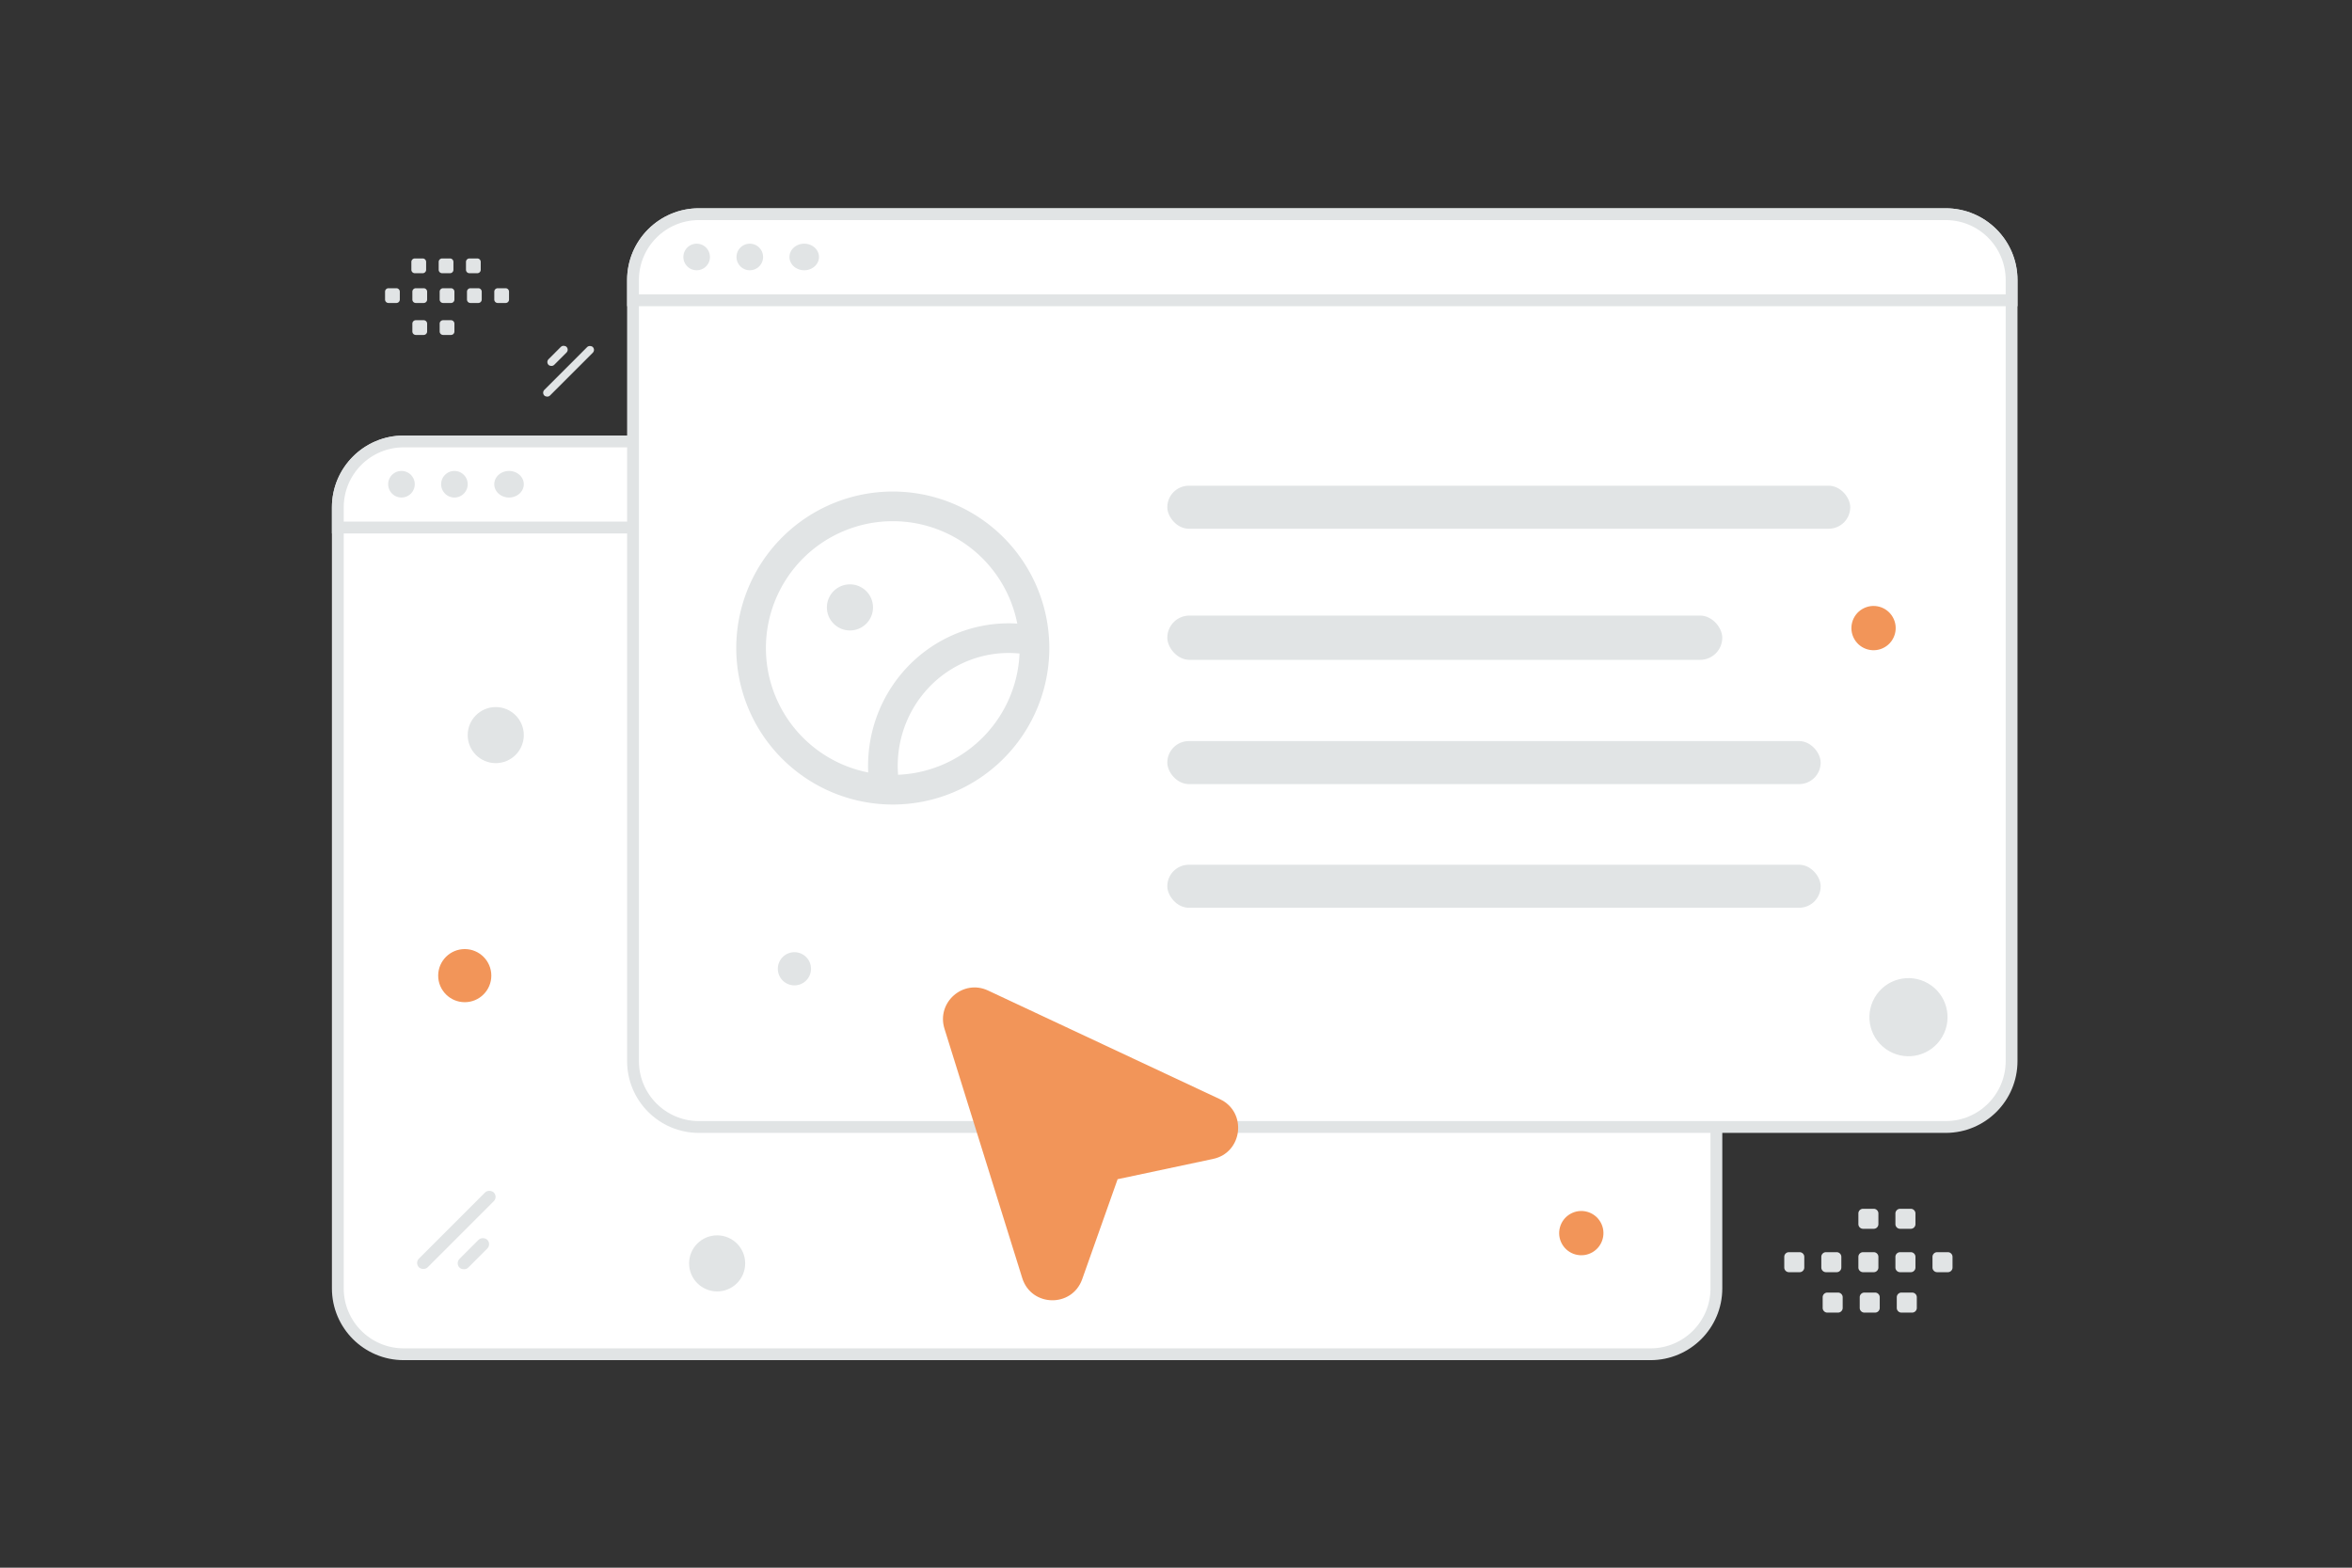 <svg width="900" height="600" viewBox="0 0 900 600" fill="none" xmlns="http://www.w3.org/2000/svg"><rect x="0" y="0" width="900" height="600" fill="#333333" stroke="none"/><path fill="transparent" d="M0 0h900v600H0z"/><path fill-rule="evenodd" clip-rule="evenodd" d="M193.467 115.96h-3.013a1.317 1.317 0 0 1-1.315-1.316v-3.013c0-.728.593-1.315 1.315-1.315h3.013a1.32 1.32 0 0 1 1.316 1.315v3.013a1.313 1.313 0 0 1-1.316 1.316zm-10.446 0h-3.013a1.32 1.32 0 0 1-1.315-1.316v-3.013c0-.728.593-1.315 1.315-1.315h3.013a1.32 1.32 0 0 1 1.315 1.315v3.013a1.32 1.32 0 0 1-1.315 1.316zm-10.453 0h-3.013a1.32 1.32 0 0 1-1.315-1.316v-3.013c0-.728.593-1.315 1.315-1.315h3.013a1.32 1.32 0 0 1 1.315 1.315v3.013a1.312 1.312 0 0 1-1.315 1.316zm-10.447 0h-3.012a1.32 1.32 0 0 1-1.316-1.316v-3.013c0-.728.593-1.315 1.316-1.315h3.012c.729 0 1.322.593 1.322 1.315v3.013a1.33 1.33 0 0 1-1.322 1.316zm-10.446 0h-3.013a1.322 1.322 0 0 1-1.321-1.316v-3.013c0-.728.593-1.315 1.321-1.315h3.013a1.32 1.32 0 0 1 1.315 1.315v3.013a1.32 1.32 0 0 1-1.315 1.316zm30.963-11.392h-3.013a1.32 1.32 0 0 1-1.315-1.315v-3.019a1.32 1.32 0 0 1 1.315-1.315h3.013c.729 0 1.315.593 1.315 1.315v3.013a1.313 1.313 0 0 1-1.315 1.321zm-10.446 0h-3.013a1.32 1.32 0 0 1-1.315-1.315v-3.019a1.32 1.32 0 0 1 1.315-1.315h3.013a1.32 1.32 0 0 1 1.315 1.315v3.013a1.313 1.313 0 0 1-1.315 1.321zm-10.447 0h-3.013a1.32 1.32 0 0 1-1.321-1.315v-3.019c0-.722.592-1.315 1.321-1.315h3.013a1.32 1.32 0 0 1 1.315 1.315v3.013c0 .729-.593 1.321-1.315 1.321zm10.823 23.629h-3.013a1.32 1.32 0 0 1-1.315-1.315v-3.013c0-.729.593-1.316 1.315-1.316h3.013a1.32 1.32 0 0 1 1.315 1.316v3.013a1.311 1.311 0 0 1-1.315 1.315zm-10.447 0h-3.012a1.32 1.32 0 0 1-1.316-1.315v-3.013c0-.729.593-1.316 1.316-1.316h3.012c.729 0 1.322.593 1.322 1.316v3.013a1.33 1.33 0 0 1-1.322 1.315zm522.419 351.05h4.089c.988 0 1.784.804 1.784 1.784v4.089c0 .989-.804 1.785-1.784 1.785h-4.089a1.791 1.791 0 0 1-1.785-1.785v-4.089a1.78 1.78 0 0 1 1.785-1.784zm14.177 0h4.089c.98 0 1.784.804 1.784 1.784v4.089c0 .989-.804 1.785-1.784 1.785h-4.089a1.791 1.791 0 0 1-1.785-1.785v-4.089c0-.98.804-1.784 1.785-1.784zm14.185 0h4.089c.981 0 1.785.804 1.785 1.784v4.089c0 .989-.804 1.785-1.785 1.785h-4.089c-.98 0-1.784-.804-1.784-1.785v-4.089a1.78 1.78 0 0 1 1.784-1.784zm14.178 0h4.089c.98 0 1.785.804 1.785 1.784v4.089c0 .989-.805 1.785-1.785 1.785h-4.089a1.793 1.793 0 0 1-1.793-1.785v-4.089a1.804 1.804 0 0 1 1.793-1.784zm14.178 0h4.089c.988 0 1.793.804 1.793 1.784v4.089c0 .989-.805 1.785-1.793 1.785h-4.089a1.791 1.791 0 0 1-1.785-1.785v-4.089c0-.98.804-1.784 1.785-1.784zm-42.022 15.459h4.089c.98 0 1.785.804 1.785 1.785v4.097c0 .98-.805 1.785-1.785 1.785h-4.089a1.787 1.787 0 0 1-1.785-1.785v-4.089a1.783 1.783 0 0 1 1.785-1.793zm14.178 0h4.089c.98 0 1.784.804 1.784 1.785v4.097c0 .98-.804 1.785-1.784 1.785h-4.089a1.792 1.792 0 0 1-1.785-1.785v-4.089a1.782 1.782 0 0 1 1.785-1.793zm14.177 0h4.089c.989 0 1.793.804 1.793 1.785v4.097c0 .98-.804 1.785-1.793 1.785h-4.089c-.98 0-1.785-.805-1.785-1.785v-4.089c0-.989.805-1.793 1.785-1.793zm-14.689-32.067h4.089c.981 0 1.785.804 1.785 1.785v4.089c0 .988-.804 1.784-1.785 1.784h-4.089a1.79 1.79 0 0 1-1.784-1.784v-4.089a1.78 1.78 0 0 1 1.784-1.785zm14.178 0h4.089c.98 0 1.785.804 1.785 1.785v4.089c0 .988-.805 1.784-1.785 1.784h-4.089a1.793 1.793 0 0 1-1.793-1.784v-4.089a1.804 1.804 0 0 1 1.793-1.785z" fill="#E1E4E5"/><path d="M631.567 518.31H154.485c-13.925 0-25.217-11.292-25.217-25.217V194.169c0-13.924 11.292-25.217 25.217-25.217h477.082c13.925 0 25.217 11.293 25.217 25.217v298.924c0 13.925-11.292 25.217-25.217 25.217z" fill="#fff" stroke="#E1E4E5" stroke-width="4.518"/><path d="M656.784 201.901H129.268v-7.732c0-13.924 11.292-25.217 25.217-25.217h477.082c13.925 0 25.217 11.293 25.217 25.217v7.732z" fill="#fff" stroke="#E1E4E5" stroke-width="4.518"/><path d="M153.553 190.414a5.084 5.084 0 1 0 0-10.167 5.084 5.084 0 0 0 0 10.167zm20.333 0a5.083 5.083 0 1 0 0-10.167 5.083 5.083 0 0 0 0 10.167zm20.897 0c3.119 0 5.647-2.276 5.647-5.083 0-2.808-2.528-5.083-5.647-5.083-3.12 0-5.648 2.275-5.648 5.083 0 2.807 2.528 5.083 5.648 5.083z" fill="#E1E4E5"/><path d="M744.523 431.334H267.442c-13.925 0-25.218-11.293-25.218-25.218V107.193c0-13.925 11.293-25.218 25.218-25.218h477.081c13.925 0 25.218 11.293 25.218 25.218v298.923c0 13.925-11.293 25.218-25.218 25.218z" fill="#fff" stroke="#E1E4E5" stroke-width="4.518"/><path d="M769.741 114.924H242.224v-7.731c0-13.925 11.293-25.218 25.218-25.218h477.081c13.925 0 25.218 11.293 25.218 25.218v7.731z" fill="#fff" stroke="#E1E4E5" stroke-width="4.518"/><path d="M266.51 103.437a5.083 5.083 0 1 0 0-10.165 5.083 5.083 0 0 0 0 10.165zm20.332 0a5.083 5.083 0 1 0 0-10.165 5.083 5.083 0 0 0 0 10.165zm20.897 0c3.119 0 5.648-2.275 5.648-5.083 0-2.807-2.529-5.083-5.648-5.083-3.119 0-5.648 2.276-5.648 5.083 0 2.808 2.529 5.083 5.648 5.083z" fill="#E1E4E5"/><rect x="446.676" y="283.635" width="250.008" height="16.461" rx="8.231" fill="#E1E4E5"/><rect x="446.676" y="330.962" width="250.008" height="16.461" rx="8.231" fill="#E1E4E5"/><rect x="446.676" y="235.596" width="212.358" height="16.944" rx="8.472" fill="#E1E4E5"/><rect x="446.676" y="185.896" width="261.325" height="16.461" rx="8.231" fill="#E1E4E5"/><circle cx="325.234" cy="232.47" r="6.725" fill="#E1E4E5" stroke="#E1E4E5" stroke-width="4.203"/><path d="M393.323 244.808a48.685 48.685 0 0 0-6.989-.568c-14.109-.102-27.552 6.084-36.776 16.923-9.225 10.839-13.301 25.24-11.153 39.396" stroke="#E1E4E5" stroke-width="11.348" stroke-linecap="round" stroke-linejoin="round"/><path clip-rule="evenodd" d="M395.845 248.022v0a54.218 54.218 0 0 1-54.219 54.219v0a54.22 54.22 0 0 1-54.219-54.219v0a54.22 54.22 0 0 1 15.879-38.34 54.223 54.223 0 0 1 38.34-15.88v0a54.222 54.222 0 0 1 38.34 15.88 54.22 54.22 0 0 1 15.879 38.34z" stroke="#E1E4E5" stroke-width="11.348" stroke-linecap="round" stroke-linejoin="round"/><circle r="10.166" transform="matrix(1 0 0 -1 177.839 373.403)" fill="#F29559"/><circle cx="189.7" cy="281.344" r="10.731" transform="rotate(-180 189.7 281.344)" fill="#E1E4E5"/><circle r="10.731" transform="matrix(-1 0 0 1 274.417 483.536)" fill="#E1E4E5"/><rect x="158.637" y="483.368" width="40.499" height="4.718" rx="2.359" transform="rotate(-45 158.637 483.368)" fill="#E1E4E5"/><rect x="174.164" y="483.479" width="15.037" height="4.718" rx="2.359" transform="rotate(-45 174.164 483.479)" fill="#E1E4E5"/><rect x="227.924" y="133.91" width="26.24" height="3.057" rx="1.529" transform="rotate(135 227.924 133.91)" fill="#E1E4E5"/><rect x="217.863" y="133.838" width="9.743" height="3.057" rx="1.529" transform="rotate(135 217.863 133.838)" fill="#E1E4E5"/><path fill-rule="evenodd" clip-rule="evenodd" d="m391.162 489.151-29.757-95.431c-3.138-10.067 7.128-19.088 16.654-14.628l88.746 41.592c10.517 4.927 8.748 20.462-2.61 22.869l-36.535 7.761-13.555 38.266c-3.903 10.987-19.466 10.684-22.943-.429z" fill="#F29559"/><circle r="8.472" transform="scale(-1 1) rotate(30 -1183.22 -893.139)" fill="#F29559"/><circle r="8.472" transform="scale(-1 1) rotate(30 -807.035 -1217.592)" fill="#F29559"/><circle r="6.35" transform="scale(1 -1) rotate(-30 -539.895 -752.64)" fill="#E1E4E5"/><circle cx="730.285" cy="389.305" r="14.949" transform="rotate(-150 730.285 389.305)" fill="#E1E4E5"/></svg>